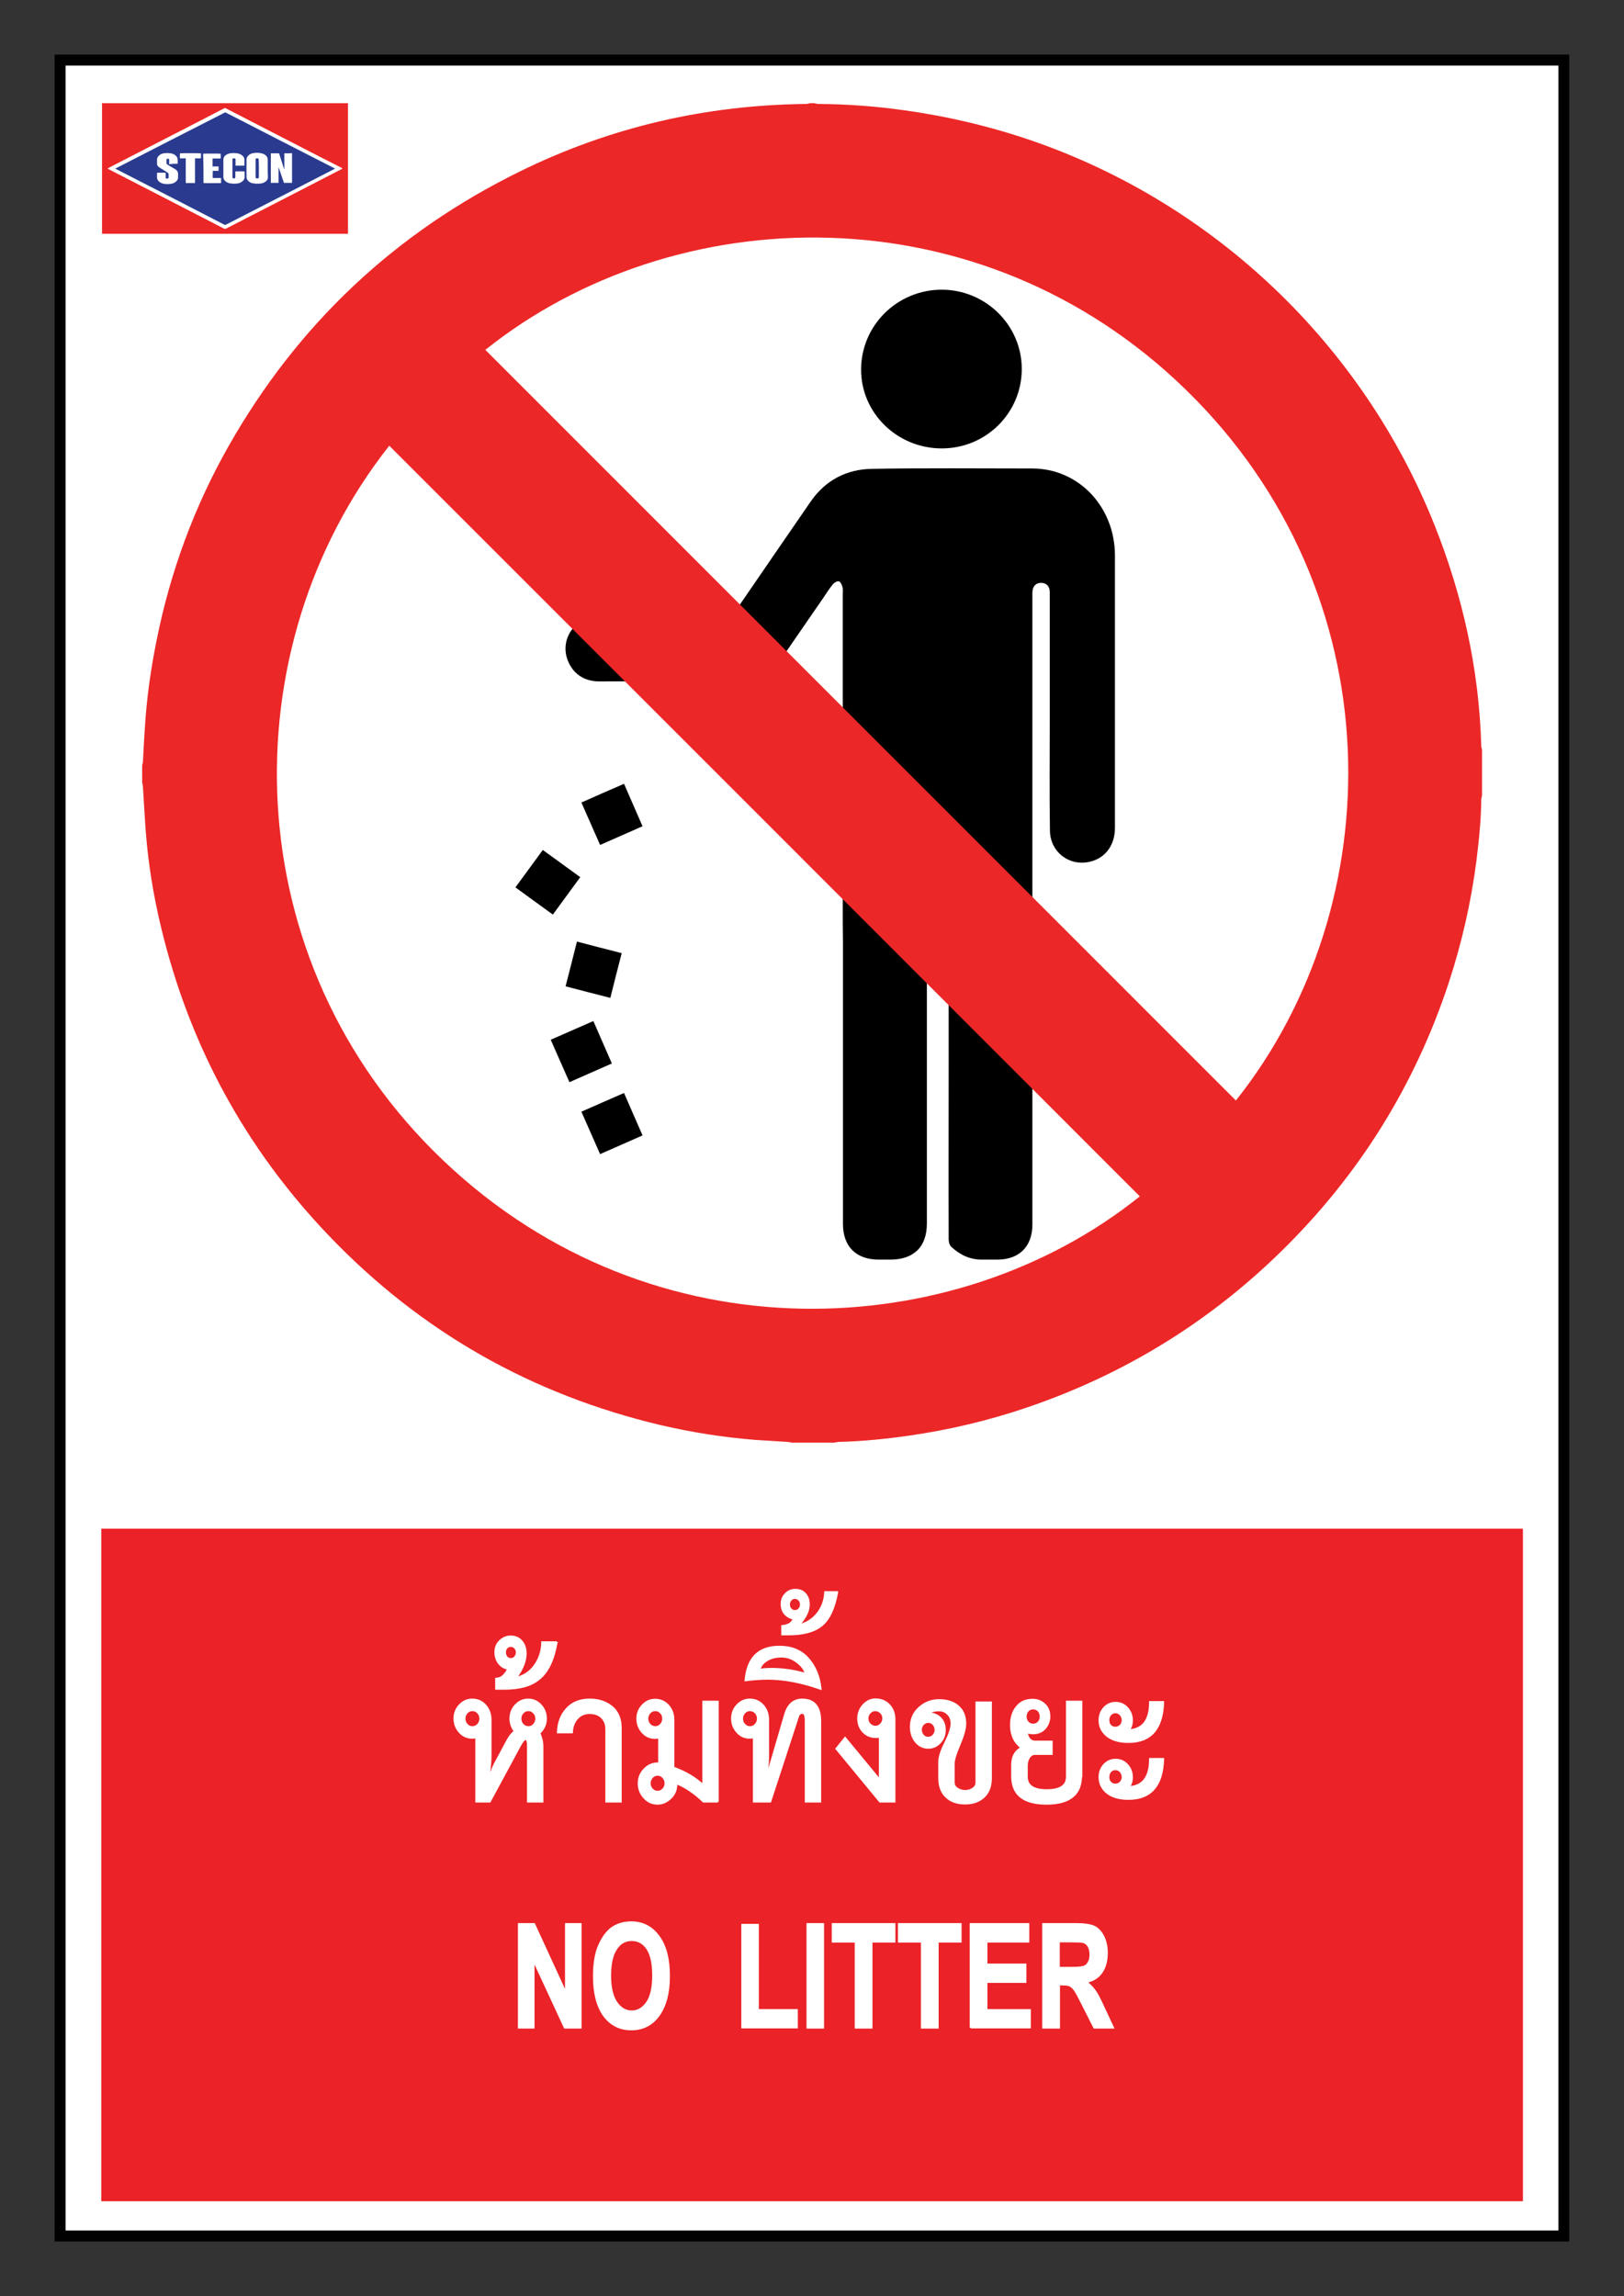 <?xml version="1.0" encoding="utf-8"?>
<!-- Generator: Adobe Illustrator 22.0.0, SVG Export Plug-In . SVG Version: 6.00 Build 0)  -->
<svg version="1.1" id="Layer_1" xmlns="http://www.w3.org/2000/svg" xmlns:xlink="http://www.w3.org/1999/xlink" x="0px" y="0px"
	 viewBox="0 0 841.9 1190.6" style="enable-background:new 0 0 841.9 1190.6;" xml:space="preserve">
<rect x="0" y="0" width="841.9" height="1190.6" fill="#333333" stroke="none"/>
<style type="text/css">
	.st0{fill:none;}
	.st1{fill:#010101;}
	.st2{fill:#FFFFFF;}
	.st3{fill:#EB2227;}
	.st4{fill:#EB2627;}
	.st5{fill:#2A3B8F;}
	.st6{fill:#FFFFFF;stroke:#FFFFFF;stroke-miterlimit:10;}
	.st7{fill-rule:evenodd;clip-rule:evenodd;}
	.st8{fill:#EC2727;}
	.st9{fill-rule:evenodd;clip-rule:evenodd;fill:#FFFFFF;}
	.st10{fill-rule:evenodd;clip-rule:evenodd;fill:#EC2C2C;}
	.st11{fill-rule:evenodd;clip-rule:evenodd;fill:#010101;}
	.st12{fill-rule:evenodd;clip-rule:evenodd;fill:#AFAFB0;}
	.st13{fill-rule:evenodd;clip-rule:evenodd;fill:#302F2F;}
	.st14{fill:#040505;}
</style>
<g>
	<g>
		<rect x="0" y="0" class="st0" width="841.9" height="1190.6"/>
		<rect x="28.3" y="28.3" class="st1" width="785.2" height="1133.9"/>
		<rect x="34" y="34" class="st2" width="773.9" height="1122.5"/>
		<rect x="52.5" y="792.6" class="st3" width="737" height="348.7"/>
		<g id="stecon_79_">
			<path id="red_79_" class="st4" d="M52.8,53.5c42.5,0,85,0,127.6,0c0,22.6,0,45.1,0,67.7c-42.5,0-85,0-127.5,0c0-0.2,0-0.5,0-0.7
				c0-22.1,0-44.2,0-66.3C52.9,54,52.8,53.8,52.8,53.5z M55.8,87.4c0.2,0.1,0.4,0.2,0.5,0.3c3.6,1.8,7.1,3.7,10.7,5.5
				c16.4,8.4,32.7,16.8,49.1,25.2c0.4,0.2,0.7,0.2,1.1,0c13.8-7.1,27.6-14.2,41.4-21.3c6.1-3.2,12.3-6.3,18.4-9.5
				c0.1-0.1,0.3-0.2,0.5-0.3c-0.2-0.1-0.3-0.2-0.5-0.3c-3.8-1.9-7.6-3.9-11.4-5.8c-16.2-8.3-32.4-16.7-48.5-25
				c-0.3-0.2-0.5-0.2-0.9,0c-7,3.6-14.1,7.3-21.1,10.9c-12.6,6.5-25.2,12.9-37.7,19.4C56.9,86.8,56.4,87.1,55.8,87.4z"/>
			<g id="white_79_">
				<path class="st2" d="M55.8,87.4c0.6-0.3,1.1-0.6,1.6-0.8c12.6-6.5,25.2-12.9,37.7-19.4c7-3.6,14.1-7.2,21.1-10.9
					c0.3-0.2,0.6-0.1,0.9,0c16.2,8.3,32.4,16.7,48.5,25c3.8,1.9,7.6,3.9,11.4,5.8c0.1,0.1,0.3,0.1,0.5,0.3c-0.2,0.1-0.3,0.2-0.5,0.3
					c-6.1,3.2-12.3,6.3-18.4,9.5c-13.8,7.1-27.6,14.2-41.4,21.3c-0.4,0.2-0.7,0.2-1.1,0C99.7,110,83.4,101.6,67,93.1
					c-3.6-1.8-7.1-3.7-10.7-5.5C56.2,87.6,56,87.5,55.8,87.4z M59.7,87.4c0.2,0.1,0.3,0.2,0.4,0.2c1,0.5,1.9,1,2.9,1.5
					c17.7,9.1,35.5,18.2,53.2,27.3c0.3,0.1,0.5,0.2,0.8,0c12.9-6.6,25.7-13.2,38.6-19.8c5.8-3,11.6-6,17.5-9
					c0.1-0.1,0.3-0.2,0.5-0.3c-0.2-0.1-0.4-0.2-0.6-0.3c-15.9-8.2-31.9-16.4-47.8-24.5c-2.7-1.4-5.5-2.8-8.2-4.2
					c-0.2-0.1-0.4-0.1-0.7,0c-0.3,0.2-0.7,0.4-1.1,0.6C97,68.3,78.6,77.6,60.3,87C60.1,87.1,60,87.2,59.7,87.4z"/>
				<path class="st2" d="M147.4,79.5c1.4,0,2.7,0,4.1,0c0,5.2,0,10.3,0,15.4c-1.4,0-2.8,0-4.2,0c-0.9-2.6-1.8-5.3-2.7-7.9
					c0,0-0.1,0-0.1,0c0,2.6,0,5.2,0,7.9c-1.4,0-2.7,0-4,0c0,0,0,0,0,0c0,0,0,0,0,0c0-0.1,0-0.2,0-0.3c0-4.9,0-9.9,0-14.8
					c0,0,0-0.1,0-0.2c0.1,0,0.3,0,0.4,0c1.2,0,2.3,0,3.5,0c0.4,0,0.4,0,0.5,0.4c0.8,2.5,1.6,5,2.4,7.5c0,0.1,0.1,0.2,0.2,0.4
					C147.4,85,147.4,82.3,147.4,79.5z"/>
				<path class="st2" d="M138.8,87.3c0,1.5,0,3,0,4.5c0,0.8-0.3,1.4-0.8,1.9c-0.7,0.7-1.6,1.2-2.6,1.3c-1.5,0.3-3.1,0.3-4.6-0.1
					c-0.9-0.2-1.6-0.6-2.3-1.3c-0.5-0.5-0.8-1.1-0.8-1.9c0-3,0-6.1,0-9.1c0-0.7,0.2-1.3,0.7-1.8c0.6-0.7,1.4-1.2,2.3-1.4
					c1.7-0.4,3.5-0.4,5.2,0.1c0.7,0.2,1.4,0.6,2,1.2c0.6,0.5,0.9,1.2,0.8,2C138.8,84.3,138.8,85.8,138.8,87.3z M134.2,87.3
					c0-1.5,0-2.9,0-4.4c0-0.7-0.1-0.9-0.8-0.9c-0.1,0-0.2,0-0.2,0c-0.5,0.1-0.6,0.2-0.6,0.7c0,3,0,6,0,9c0,0.5,0.1,0.7,0.6,0.7
					c0.2,0,0.3,0,0.5,0c0.5-0.1,0.6-0.2,0.6-0.7C134.2,90.3,134.2,88.8,134.2,87.3z"/>
				<path class="st2" d="M126.7,88.9c0,0.2,0,0.3,0,0.5c0,0.8,0,1.6,0,2.4c0,0.8-0.3,1.5-0.9,2c-0.7,0.7-1.5,1.1-2.5,1.3
					c-1.5,0.3-3,0.3-4.5-0.1c-0.8-0.2-1.5-0.6-2.2-1.2c-0.6-0.6-0.9-1.2-0.9-2.1c0-3,0-5.9,0-8.9c0-0.9,0.3-1.6,0.9-2.1
					c0.7-0.7,1.6-1.1,2.5-1.2c1.4-0.2,2.9-0.2,4.3,0.1c0.9,0.2,1.6,0.6,2.3,1.2c0.6,0.6,0.9,1.2,0.9,2.1c0,0.8,0,1.7,0,2.5
					c0,0.2,0,0.3,0,0.5c-1.6,0-3.1,0-4.6,0c0-0.2,0-0.3,0-0.5c0-0.9,0-1.7,0-2.6c0-0.5-0.1-0.6-0.6-0.7c-0.1,0-0.2,0-0.3,0
					c-0.7,0.1-0.7,0.3-0.7,0.8c0,2.9,0,5.9,0,8.8c0,0.1,0,0.2,0,0.3c0,0.2,0.1,0.4,0.3,0.4c0.1,0,0.3,0.1,0.4,0.1
					c0.6,0.1,0.8-0.2,0.8-0.8c0-0.8,0-1.5,0-2.3c0-0.2,0-0.3,0-0.5C122.4,88.8,126,88.8,126.7,88.9z"/>
				<path class="st2" d="M105.5,94.9c0-5.1,0-10.2,0-15.3c0.4-0.1,8.7-0.1,9.1,0c0,0.8,0,1.6,0,2.5c-0.1,0-0.3,0-0.4,0
					c-1.1,0-2.2,0-3.3,0c-0.1,0-0.3,0-0.5,0c0,1.4,0,2.7,0,4.1c1,0,2.1,0,3.1,0c0,0.8,0,1.5,0,2.2c-0.4,0.1-0.7,0.1-1,0.1
					c-0.3,0-0.7,0-1,0c-0.3,0-0.7,0-1,0c-0.1,0.3-0.1,2.8,0,3.7c0.1,0,0.3,0,0.5,0c1.1,0,2.2,0,3.3,0c0.2,0,0.3,0,0.5,0
					c0,0.9,0,1.8,0,2.6C114.3,95,106,95,105.5,94.9z"/>
				<path class="st2" d="M101.1,94.9c-1.6,0-3.1,0-4.7,0c0-4.3,0-8.5,0-12.8c-1,0-2,0-3,0c-0.1-0.4-0.1-2.1,0-2.6
					c0.3-0.1,10.4-0.1,10.8,0c0.1,0.3,0.1,2.1,0,2.6c-1,0-2,0-3,0C101.1,86.4,101.1,90.6,101.1,94.9z"/>
				<path class="st2" d="M92.1,84.9c-1.6,0-3.1,0-4.6,0c0-0.2,0-0.3,0-0.5c0-0.6,0-1.2,0-1.8c0-0.4-0.1-0.6-0.5-0.6
					c-0.1,0-0.2,0-0.4,0c-0.3,0-0.5,0.2-0.5,0.5c0,0.6,0,1.1,0,1.7c0,0.4,0.2,0.6,0.5,0.8c0.4,0.2,0.7,0.4,1.1,0.7
					c1,0.6,2,1.1,2.9,1.7c0.1,0.1,0.3,0.2,0.4,0.3c0.7,0.5,1.1,1.2,1.1,2.1c0,0.7,0,1.3,0,2c0,0.7-0.2,1.3-0.7,1.7
					c-0.7,0.7-1.5,1.2-2.4,1.4c-1.5,0.4-3.1,0.4-4.7,0c-0.8-0.2-1.6-0.6-2.2-1.2c-0.6-0.5-0.9-1.2-0.9-2.1c0-0.8,0-1.5,0-2.3
					c0.3-0.1,3.9-0.1,4.5,0c0,0.1,0,0.3,0,0.4c0,0.7,0,1.3,0,2c0,0.4,0.1,0.6,0.5,0.6c0.2,0,0.5,0,0.7-0.1c0.2,0,0.3-0.2,0.3-0.4
					c0-0.6,0-1.2,0-1.8c0-0.3-0.2-0.6-0.4-0.7c-0.4-0.3-0.8-0.5-1.2-0.8c-1-0.6-2-1.2-2.9-1.8c-0.3-0.2-0.6-0.4-0.9-0.7
					c-0.4-0.4-0.6-0.9-0.6-1.5c0-0.7,0-1.3,0-2c0-0.8,0.3-1.4,0.8-1.9c0.7-0.7,1.6-1.2,2.6-1.4c1.4-0.3,2.8-0.3,4.2,0.1
					c0.9,0.2,1.7,0.7,2.3,1.3c0.5,0.5,0.8,1.1,0.8,1.9C92.1,83.5,92.1,84.2,92.1,84.9z"/>
			</g>
			<g id="blue_79_">
				<path class="st5" d="M59.7,87.4c0.3-0.1,0.5-0.2,0.7-0.3c18.3-9.4,36.6-18.8,54.9-28.1c0.4-0.2,0.7-0.4,1.1-0.6
					c0.2-0.1,0.4-0.1,0.7,0c2.7,1.4,5.4,2.8,8.2,4.2c15.9,8.2,31.9,16.4,47.8,24.5c0.2,0.1,0.3,0.2,0.6,0.3
					c-0.2,0.1-0.3,0.2-0.5,0.3c-5.8,3-11.6,6-17.5,9c-12.9,6.6-25.7,13.2-38.6,19.8c-0.3,0.1-0.5,0.1-0.8,0
					C98.5,107.3,80.8,98.2,63,89.1c-1-0.5-1.9-1-2.9-1.5C60,87.5,59.9,87.5,59.7,87.4z M147.4,79.5c0,2.8,0,5.5,0,8.3
					c-0.1-0.1-0.1-0.2-0.2-0.4c-0.8-2.5-1.6-5-2.4-7.5c-0.1-0.4-0.1-0.4-0.5-0.4c-1.2,0-2.3,0-3.5,0c-0.1,0-0.3,0-0.4,0
					c0,0.1,0,0.1,0,0.2c0,4.9,0,9.9,0,14.8c0,0.1,0,0.2,0,0.3c0,0,0,0,0,0c0,0,0,0,0,0c1.3,0,2.7,0,4,0c0-2.7,0-5.3,0-7.9
					c0,0,0.1,0,0.1,0c0.9,2.6,1.8,5.3,2.7,7.9c1.4,0,2.8,0,4.2,0c0-5.1,0-10.2,0-15.4C150.2,79.5,148.8,79.5,147.4,79.5z
					 M138.8,87.3c0-1.5,0-3,0-4.5c0-0.8-0.3-1.5-0.8-2c-0.6-0.6-1.2-1-2-1.2c-1.7-0.5-3.5-0.5-5.2-0.1c-0.9,0.2-1.7,0.7-2.3,1.4
					c-0.4,0.5-0.7,1.1-0.7,1.8c0,3,0,6.1,0,9.1c0,0.8,0.3,1.4,0.8,1.9c0.6,0.7,1.4,1.1,2.3,1.3c1.5,0.3,3.1,0.3,4.6,0.1
					c1-0.2,1.8-0.6,2.6-1.3c0.5-0.5,0.8-1.2,0.8-1.9C138.8,90.3,138.8,88.8,138.8,87.3z M126.7,88.9c-0.6-0.1-4.3-0.1-4.7,0
					c0,0.1,0,0.3,0,0.5c0,0.8,0,1.5,0,2.3c0,0.7-0.2,0.9-0.8,0.8c-0.1,0-0.3,0-0.4-0.1c-0.2-0.1-0.3-0.2-0.3-0.4c0-0.1,0-0.2,0-0.3
					c0-2.9,0-5.9,0-8.8c0-0.5,0-0.7,0.7-0.8c0.1,0,0.2,0,0.3,0c0.5,0.1,0.6,0.2,0.6,0.7c0,0.9,0,1.7,0,2.6c0,0.2,0,0.3,0,0.5
					c1.6,0,3.1,0,4.6,0c0-0.2,0-0.4,0-0.5c0-0.8,0-1.7,0-2.5c0-0.9-0.3-1.5-0.9-2.1c-0.7-0.6-1.4-1-2.3-1.2
					c-1.4-0.3-2.9-0.3-4.3-0.1c-0.9,0.2-1.8,0.6-2.5,1.2c-0.6,0.6-0.9,1.3-0.9,2.1c0,3,0,5.9,0,8.9c0,0.9,0.3,1.6,0.9,2.1
					c0.6,0.6,1.4,1,2.2,1.2c1.5,0.3,3,0.3,4.5,0.1c0.9-0.2,1.8-0.6,2.5-1.3c0.6-0.5,0.9-1.2,0.9-2c0-0.8,0-1.6,0-2.4
					C126.7,89.2,126.7,89.1,126.7,88.9z M92.1,84.9c0-0.7,0-1.4,0-2.1c0-0.8-0.3-1.4-0.8-1.9c-0.7-0.7-1.4-1.1-2.3-1.3
					c-1.4-0.3-2.8-0.3-4.2-0.1c-1,0.2-1.9,0.6-2.6,1.4c-0.5,0.5-0.8,1.1-0.8,1.9c0,0.7,0,1.3,0,2c0,0.6,0.2,1.1,0.6,1.5
					c0.3,0.2,0.6,0.5,0.9,0.7c1,0.6,2,1.2,2.9,1.8c0.4,0.2,0.8,0.5,1.2,0.8c0.2,0.2,0.4,0.4,0.4,0.7c0,0.6,0,1.2,0,1.8
					c0,0.2-0.1,0.4-0.3,0.4c-0.2,0-0.5,0.1-0.7,0.1c-0.4,0-0.5-0.2-0.5-0.6c0-0.7,0-1.3,0-2c0-0.1,0-0.3,0-0.4
					c-0.6-0.1-4.2-0.1-4.5,0c0,0.7,0,1.5,0,2.3c0,0.9,0.3,1.5,0.9,2.1c0.6,0.6,1.4,1,2.2,1.2c1.6,0.4,3.1,0.3,4.7,0
					c0.9-0.2,1.7-0.7,2.4-1.4c0.4-0.5,0.7-1.1,0.7-1.7c0-0.7,0-1.3,0-2c0-0.9-0.4-1.6-1.1-2.1c-0.1-0.1-0.3-0.2-0.4-0.3
					c-1-0.6-2-1.1-2.9-1.7c-0.4-0.2-0.7-0.4-1.1-0.7c-0.3-0.2-0.5-0.4-0.5-0.8c0-0.6,0-1.1,0-1.7c0-0.3,0.2-0.5,0.5-0.5
					c0.1,0,0.2,0,0.4,0c0.4,0,0.5,0.2,0.5,0.6c0,0.6,0,1.2,0,1.8c0,0.1,0,0.3,0,0.5C89.1,84.9,90.6,84.9,92.1,84.9z M105.5,94.9
					c0.5,0.1,8.8,0.1,9.1,0c0-0.9,0-1.7,0-2.6c-0.2,0-0.3,0-0.5,0c-1.1,0-2.2,0-3.3,0c-0.2,0-0.3,0-0.5,0c-0.1-0.8,0-3.3,0-3.7
					c0.3,0,0.7,0,1,0c0.3,0,0.7,0,1,0c0.3,0,0.7,0.1,1-0.1c0-0.7,0-1.5,0-2.2c-1.1,0-2.1,0-3.1,0c0-1.4,0-2.7,0-4.1
					c0.2,0,0.3,0,0.5,0c1.1,0,2.2,0,3.3,0c0.1,0,0.3,0,0.4,0c0-0.9,0-1.7,0-2.5c-0.4-0.1-8.7-0.1-9.1,0
					C105.5,84.7,105.5,89.8,105.5,94.9z M101.1,94.9c0-4.3,0-8.5,0-12.8c1,0,2,0,3,0c0.1-0.5,0.1-2.2,0-2.6
					c-0.4-0.1-10.5-0.1-10.8,0c-0.1,0.4-0.1,2.2,0,2.6c1,0,2,0,3,0c0,4.3,0,8.5,0,12.8C97.9,94.9,99.5,94.9,101.1,94.9z"/>
				<path class="st5" d="M134.2,87.3c0,1.5,0,3,0,4.5c0,0.5-0.1,0.6-0.6,0.7c-0.2,0-0.3,0-0.5,0c-0.5-0.1-0.6-0.2-0.6-0.7
					c0-3,0-6,0-9c0-0.5,0.1-0.6,0.6-0.7c0.1,0,0.2,0,0.2,0c0.7,0,0.8,0.1,0.8,0.9C134.2,84.4,134.2,85.9,134.2,87.3z"/>
			</g>
		</g>
	</g>
	<g>
		<path class="st6" d="M269,1051.3v-53.7h7.9l16.5,35.9v-35.9h7.6v53.7h-8.2l-16.2-35v35H269z"/>
		<path class="st6" d="M307.9,1024.8c0-5.5,0.6-10.1,1.8-13.8c0.9-2.7,2.2-5.2,3.7-7.4c1.6-2.2,3.3-3.8,5.2-4.8
			c2.5-1.4,5.4-2.1,8.7-2.1c5.9,0,10.7,2.5,14.2,7.4c3.6,4.9,5.3,11.7,5.3,20.5c0,8.7-1.8,15.4-5.3,20.3c-3.5,4.9-8.3,7.3-14.2,7.3
			c-6,0-10.7-2.4-14.3-7.3C309.6,1040,307.9,1033.3,307.9,1024.8z M316.3,1024.4c0,6.1,1.1,10.7,3.2,13.8c2.1,3.1,4.8,4.7,8,4.7
			c3.2,0,5.9-1.6,8-4.7c2.1-3.1,3.1-7.8,3.1-14c0-6.2-1-10.7-3-13.8c-2-3-4.7-4.5-8.1-4.5c-3.4,0-6.1,1.5-8.1,4.6
			C317.3,1013.6,316.3,1018.2,316.3,1024.4z"/>
		<path class="st6" d="M384.8,1051.3V998h8.1v44.2h20.2v9H384.8z"/>
		<path class="st6" d="M418.6,1051.3v-53.7h8.1v53.7H418.6z"/>
		<path class="st6" d="M443.6,1051.3v-44.6h-11.9v-9.1h32v9.1h-11.9v44.6H443.6z"/>
		<path class="st6" d="M477.9,1051.3v-44.6H466v-9.1h32v9.1h-11.9v44.6H477.9z"/>
		<path class="st6" d="M503.2,1051.3v-53.7h29.9v9.1h-21.7v11.9h20.2v9h-20.2v14.6h22.5v9H503.2z"/>
		<path class="st6" d="M540.8,1051.3v-53.7h17.1c4.3,0,7.4,0.5,9.4,1.4c1.9,1,3.5,2.7,4.7,5.1c1.2,2.5,1.8,5.3,1.8,8.5
			c0,4-0.9,7.4-2.7,10c-1.8,2.6-4.4,4.3-8,5c1.8,1.4,3.2,2.9,4.4,4.5s2.7,4.5,4.6,8.7l4.9,10.5h-9.7l-5.9-11.7
			c-2.1-4.2-3.5-6.8-4.3-7.9c-0.8-1.1-1.6-1.8-2.4-2.2c-0.9-0.4-2.2-0.6-4.1-0.6h-1.6v22.4H540.8z M548.9,1020.3h6
			c3.9,0,6.3-0.2,7.3-0.7c1-0.4,1.7-1.2,2.3-2.3s0.8-2.4,0.8-4c0-1.8-0.4-3.3-1.1-4.4c-0.7-1.1-1.7-1.8-3.1-2.1
			c-0.7-0.1-2.6-0.2-5.9-0.2h-6.3V1020.3z"/>
	</g>
	<g>
		<path class="st6" d="M281.2,934.1h-7.5v-28.9c0-2.3-0.4-3.5-1.3-3.5c-0.6,0-1.6,1.1-2.8,3.3l-15.7,29.1h-7v-33.4
			c-0.8,0.2-1.5,0.3-2.1,0.3c-2.6,0-4.8-1-6.5-2.9c-1.8-2-2.7-4.3-2.7-7.1c0-2.7,0.9-5,2.7-6.9c1.8-1.9,3.9-2.9,6.5-2.9
			c2.7,0,5,1,6.8,3c1.8,2,2.7,4.5,2.7,7.5v19.4c0,2.3-0.5,6.8-1.4,13.8c0.8-3.7,2-7.1,3.6-10.3l6.6-12.3c1.5-2.6,2.7-4.1,3.9-4.4
			c-1.6-2.2-2.4-4.4-2.4-6.8c0-2.8,0.9-5.1,2.7-7c1.8-1.9,3.9-2.9,6.5-2.9c2.6,0,4.8,1,6.5,2.9c1.8,1.9,2.7,4.2,2.7,7
			c0,2.9-1.1,5.4-3.4,7.5c1,2.2,1.6,4.5,1.6,7V934.1z M249,891.1c0-1.2-0.4-2.3-1.2-3.1c-0.8-0.9-1.8-1.3-2.9-1.3
			c-1.1,0-2.1,0.4-2.9,1.3c-0.8,0.9-1.2,1.9-1.2,3.1c0,1.2,0.4,2.3,1.2,3.1c0.8,0.9,1.8,1.3,2.9,1.3c1.1,0,2.1-0.4,2.9-1.3
			C248.6,893.3,249,892.3,249,891.1z M278,891.1c0-1.2-0.4-2.3-1.2-3.1c-0.8-0.9-1.8-1.3-2.9-1.3c-1.1,0-2.1,0.4-2.9,1.3
			c-0.8,0.9-1.2,1.9-1.2,3.1c0,1.2,0.4,2.3,1.2,3.1c0.8,0.9,1.8,1.3,2.9,1.3c1.1,0,2.1-0.4,2.9-1.3C277.6,893.3,278,892.3,278,891.1
			z"/>
		<path class="st6" d="M288.6,851.3c-0.8,4.6-1.9,8.4-3.4,11.6s-3.3,5.6-5.6,7.5c-2.3,1.9-4.9,3.2-7.9,4c-3,0.8-6.5,1.2-10.5,1.2h-4
			v-5.2c1.6-0.1,3-0.7,4-1.8c1.1-1.1,1.8-2.3,2.2-3.4c-2-0.3-3.6-1.3-4.8-2.9c-1.2-1.6-1.8-3.5-1.8-5.7c0-2.3,0.8-4.3,2.4-5.8
			s3.4-2.3,5.5-2.3c2.4,0,4.3,0.8,5.7,2.5c1.4,1.6,2.1,3.7,2.1,6.2c0,2.5-0.6,4.9-1.7,7.3c-1.1,2.3-2.3,4.2-3.5,5.5
			c4-0.8,7.3-2.9,9.8-6.3c2.5-3.4,3.9-7.5,4-12.2H288.6z M267.9,856.8c0-1-0.3-1.8-0.9-2.4c-0.6-0.7-1.3-1-2.2-1
			c-0.9,0-1.6,0.3-2.2,1c-0.6,0.6-0.8,1.5-0.8,2.4c0,1,0.3,1.8,0.8,2.4c0.6,0.7,1.3,1,2.2,1c0.9,0,1.6-0.3,2.2-1
			C267.6,858.5,267.9,857.7,267.9,856.8z"/>
		<path class="st6" d="M321.8,934.1h-7.5v-37.7c0-2.4-0.8-4.4-2.3-5.9c-1.5-1.5-3.6-2.3-6.3-2.3c-2.7,0-4.8,0.9-6.5,2.8
			c-1.7,1.9-2.6,4.3-2.7,7.2h-7.3c0.2-5.2,1.8-9.3,4.8-12.4c2.9-3.1,6.8-4.6,11.7-4.6c4.5,0,8.3,1.2,11.4,3.7
			c3.1,2.5,4.7,6.2,4.7,11.2V934.1z"/>
		<path class="st6" d="M372.2,934.1h-7.5c-4.7-4.5-9.4-7.7-14.1-9.5v0.7c0,2.8-1,5.1-3,7c-2,1.9-4.2,2.9-6.7,2.9c-2.7,0-5-1-6.9-3.1
			s-2.9-4.5-2.9-7.4c0-2.9,1-5.3,2.9-7.3c1.9-2,4.2-3.1,6.9-3.1h0.8v-13.5c-0.8,0.2-1.5,0.3-2.1,0.3c-2.6,0-4.8-1-6.5-2.9
			c-1.8-2-2.7-4.3-2.7-7.1c0-2.7,0.9-5,2.7-6.9c1.8-1.9,3.9-2.9,6.5-2.9c2.7,0,5,1,6.8,3c1.8,2,2.7,4.5,2.7,7.5v24.7
			c6.4,2.3,11.5,5.4,15.5,9.2v-43.4h7.5V934.1z M343.8,891.1c0-1.2-0.4-2.3-1.2-3.1c-0.8-0.9-1.8-1.3-2.9-1.3
			c-1.1,0-2.1,0.4-2.9,1.3c-0.8,0.9-1.2,1.9-1.2,3.1c0,1.2,0.4,2.3,1.2,3.1c0.8,0.9,1.8,1.3,2.9,1.3c1.1,0,2.1-0.4,2.9-1.3
			C343.4,893.3,343.8,892.3,343.8,891.1z M345,924.6c0-1.2-0.4-2.3-1.2-3.1c-0.8-0.9-1.8-1.3-2.9-1.3c-1.1,0-2.1,0.4-2.9,1.3
			c-0.8,0.9-1.2,1.9-1.2,3.1c0,1.2,0.4,2.3,1.2,3.1c0.8,0.9,1.8,1.3,2.9,1.3c1.1,0,2.1-0.4,2.9-1.3C344.6,926.9,345,925.8,345,924.6
			z"/>
		<path class="st6" d="M425.2,934.1h-7.5v-42c0-2.7-0.6-4-1.8-4c-1,0-1.8,0.6-2.2,1.9l-14.4,44.1h-8.5v-33.4
			c-0.8,0.2-1.5,0.3-2.1,0.3c-2.6,0-4.8-1-6.5-2.9c-1.8-2-2.7-4.3-2.7-7.1c0-2.7,0.9-5,2.7-6.9c1.8-1.9,3.9-2.9,6.5-2.9
			c2.7,0,5,1,6.8,3c1.8,2,2.7,4.5,2.7,7.5v19.4c0,2.9-0.5,7.5-1.4,13.8c0.9-3.8,2-8.1,3.4-12.7L407,889c1.5-5.3,4.6-7.9,9.1-7.8
			c6,0.1,9.1,3.8,9.1,11V934.1z M392.9,891.1c0-1.2-0.4-2.3-1.2-3.1c-0.8-0.9-1.8-1.3-2.9-1.3c-1.1,0-2.1,0.4-2.9,1.3
			c-0.8,0.9-1.2,1.9-1.2,3.1c0,1.2,0.4,2.3,1.2,3.1c0.8,0.9,1.8,1.3,2.9,1.3c1.1,0,2.1-0.4,2.9-1.3
			C392.5,893.3,392.9,892.3,392.9,891.1z"/>
		<path class="st6" d="M425.4,875.6c-10-3.5-19.1-5.2-27.4-5.2c-3.8,0-7.6,0.3-11.5,0.8c1-11.6,6.8-17.4,17.6-17.4
			c6.2,0,11.1,2,14.7,6C422.5,863.9,424.7,869.1,425.4,875.6z M417.7,867.9c-0.5-2.2-1.9-4.2-4.4-6.1c-2.4-1.9-5.2-2.9-8.2-2.9
			c-2.9,0-5.4,0.6-7.5,1.9c-2.1,1.3-3.4,2.9-4,5c1.4-0.3,3.5-0.5,6.4-0.5C406,865.3,411.9,866.2,417.7,867.9z"/>
		<path class="st6" d="M434,825.6c-1.5,8.2-4.1,13.9-8,17.1c-3.9,3.2-9.6,4.7-17.1,4.7h-3.4v-4.3c3.2-0.3,5.2-1.5,5.9-3.8
			c-4.1-1.1-6.2-3.7-6.2-7.7c0-2.1,0.7-3.8,2.1-5.2c1.4-1.4,3-2.1,5-2.1c2.2,0,3.9,0.7,5.1,2.1c1.3,1.4,1.9,3.3,1.9,5.5
			c0,3.4-1.8,7-5.3,10.8c3.9-0.9,7.2-2.9,9.7-6c2.5-3.2,3.9-6.9,4.1-11.2H434z M415.2,831.9c0-1-0.3-1.8-0.9-2.4s-1.3-1-2.2-1
			c-0.9,0-1.6,0.3-2.2,1c-0.6,0.7-0.9,1.5-0.9,2.4c0,1,0.3,1.8,0.9,2.4c0.6,0.7,1.3,1,2.2,1c0.9,0,1.6-0.3,2.2-1
			C414.9,833.7,415.2,832.9,415.2,831.9z"/>
		<path class="st6" d="M463.6,934.1h-7.4l-22.6-27.4l4.5-5.6l18,21.8v-22.4c-0.2,0.1-1,0.1-2.3,0.1c-2.5,0-4.6-0.9-6.3-2.7
			c-1.7-1.8-2.6-4-2.6-6.8c0-2.8,0.9-5.1,2.7-7.1c1.8-1.9,3.9-2.9,6.3-2.9c2.8,0,5.2,1,7,2.9c1.9,2,2.8,4.5,2.8,7.6V934.1z
			 M457.9,891c0-1.2-0.4-2.2-1.2-3c-0.8-0.8-1.8-1.3-2.9-1.3c-1.1,0-2.1,0.4-2.9,1.3c-0.8,0.8-1.2,1.9-1.2,3c0,1.2,0.4,2.2,1.2,3
			c0.8,0.8,1.8,1.3,2.9,1.3c1.1,0,2.1-0.4,2.9-1.3C457.5,893.1,457.9,892.1,457.9,891z"/>
		<path class="st6" d="M513.7,921.9c0,4.2-1.2,7.5-3.7,9.8c-2.5,2.3-5.7,3.4-9.7,3.4c-4,0-7.3-1.1-9.7-3.4c-2.5-2.3-3.7-5.6-3.7-9.8
			v-8.4c0-2.5,1.1-5.9,3.2-10c2.1-4.2,3.2-7.5,3.2-9.9c0-2-0.6-3.6-1.9-4.9c-1.3-1.3-2.8-1.9-4.5-1.9c-2.6,0-4.3,0.5-5.2,1.6
			c2.4,0.1,4.4,0.9,5.9,2.5c1.5,1.6,2.2,3.6,2.2,6c0,2.6-0.8,4.8-2.5,6.6c-1.7,1.8-3.7,2.7-6,2.7c-2.7,0-4.9-1.1-6.6-3.2
			c-1.7-2.1-2.5-4.7-2.5-7.7c0-4,1.5-7.3,4.4-9.9c2.9-2.6,6.3-3.9,10.2-3.9c4,0,7.3,1,9.8,3.1c2.5,2.1,3.8,5.1,3.8,9.1
			c0,2.6-1,6.2-3,10.9s-3,8-3,9.9v9.5c0,1.5,0.6,2.6,1.9,3.4c1.2,0.8,2.6,1.2,4,1.2c1.5,0,2.9-0.4,4.1-1.2c1.2-0.8,1.8-1.9,1.8-3.3
			v-41.4h7.5V921.9z M485,896.9c0-1.1-0.4-2.1-1.1-2.9s-1.6-1.2-2.7-1.2c-1,0-1.9,0.4-2.7,1.2c-0.7,0.8-1.1,1.7-1.1,2.9
			c0,1.1,0.4,2.1,1.1,2.9c0.7,0.8,1.6,1.2,2.7,1.2c1,0,1.9-0.4,2.7-1.2C484.6,899,485,898.1,485,896.9z"/>
		<path class="st6" d="M560.4,921c0,9.4-6,14.2-17.9,14.2c-11.8,0-17.8-4.7-17.8-14.2v-6c0-4.2,1.6-7.1,4.9-8.8
			c-3.6-2.7-5.5-6.6-5.5-11.8c0-3.8,1-7,3-9.4c2-2.5,4.7-3.7,8.2-3.7c2.4,0,4.5,0.8,6.2,2.4c1.7,1.6,2.5,3.7,2.5,6.3
			c0,2.3-0.8,4.4-2.3,6.1c-1.5,1.7-3.6,2.6-6.1,2.6c-1.3,0-2.4-0.2-3.4-0.6c0.6,3.3,2.1,4.9,4.4,4.9h8.6v6.4h-8.6
			c-1.3,0-2.3,0.6-3.1,1.8c-0.8,1.2-1.2,2.6-1.2,4.1v5.9c0,4.6,3.4,7,10.3,7c7,0,10.5-2.3,10.5-7v-38.9h7.5V921z M539.5,890
			c0-1.2-0.4-2.2-1.1-3c-0.7-0.8-1.7-1.2-2.8-1.2c-1.1,0-2.1,0.4-2.8,1.2c-0.7,0.8-1.1,1.8-1.1,3c0,1.2,0.4,2.2,1.1,3
			s1.7,1.2,2.8,1.2c1.1,0,2.1-0.4,2.8-1.2S539.5,891.3,539.5,890z"/>
		<path class="st6" d="M603,882.5c-0.4,13.8-6.4,20.7-18,20.7c-4.8,0-8.5-1.1-11.1-3.2c-2.6-2.1-3.9-4.8-3.9-8.1
			c0-2.5,0.8-4.6,2.4-6.4c1.6-1.7,3.6-2.6,5.9-2.6c2.5,0,4.5,0.9,6.1,2.7c1.6,1.8,2.4,3.9,2.4,6.3c0,2.3-0.6,4.1-1.8,5.2
			c7.5-0.3,11.2-5.2,11.2-14.6H603z M603,912c-0.4,13.8-6.4,20.7-18,20.7c-4.8,0-8.5-1.1-11.1-3.2c-2.6-2.1-3.9-4.8-3.9-8.1
			c0-2.5,0.8-4.6,2.4-6.4c1.6-1.7,3.6-2.6,5.9-2.6c2.5,0,4.5,0.9,6.1,2.7c1.6,1.8,2.4,3.9,2.4,6.3c0,2.3-0.6,4.1-1.8,5.2
			c7.5-0.3,11.2-5.2,11.2-14.6H603z M582,891.9c0-1.1-0.4-2.1-1.1-2.9c-0.7-0.8-1.6-1.2-2.7-1.2c-1,0-1.9,0.4-2.6,1.2
			c-0.7,0.8-1,1.7-1,2.9c0,1.1,0.3,2.1,1,2.8c0.7,0.7,1.6,1.1,2.6,1.1c1,0,1.9-0.4,2.7-1.1C581.6,893.9,582,893,582,891.9z
			 M582,921.4c0-1.1-0.4-2.1-1.1-2.9c-0.7-0.8-1.6-1.2-2.7-1.2c-1,0-1.9,0.4-2.6,1.2c-0.7,0.8-1,1.7-1,2.9c0,1.1,0.3,2.1,1,2.8
			c0.7,0.7,1.6,1.1,2.6,1.1c1,0,1.9-0.4,2.7-1.1C581.6,923.4,582,922.5,582,921.4z"/>
	</g>
	<g>
		<g>
			<g>
				<path d="M436.9,470.8c0-54.2,0-108.4,0-162.6c0-1.3,0.2-2.8-0.2-4c-0.3-1.1-1-2.6-1.9-2.8c-0.8-0.2-2.3,0.7-3,1.5
					c-1.8,2.2-3.4,4.7-5,7.1c-8.1,11.8-16.3,23.6-24.4,35.4c-3.6,5.3-8.4,7.9-14.9,7.9c-25.6-0.1-51.3,0-76.9,0
					c-9.3,0-14.9-5.6-16.9-12.8c-2-7.6,1.7-15.6,8.7-18.8c2.7-1.3,6-1.9,9-1.9c21-0.2,41.9-0.1,62.9,0c3.4,0,5.7-1.2,7.6-3.9
					c12.8-18.7,25.6-37.3,38.4-55.9c7.6-11,18.6-16.7,31.6-16.9c27.7-0.5,55.4-0.2,83.2-0.2c24.1,0,42.9,19.9,42.9,45.2
					c0,16.1,0,32.2,0,48.3c0,30.9,0,61.9,0,92.8c0,8.9-4.8,15.5-12.6,17.5c-10.7,2.8-20.9-4.7-21.1-15.9
					c-0.3-19.2-0.1-38.4-0.1-57.6c0-22.1,0-44.1,0-66.2c0-3.1-1.8-4.8-4.5-4.8c-2.8,0-4.5,1.9-4.5,5.2c0,15,0,29.9,0,44.9
					c0,76.2,0,152.4,0,228.5c0,18,0,36.1,0,54.1c0,11.4-6.8,18.2-18.2,18.2c-2.7,0-5.4,0-8.1,0c-6.1,0-11.3-2.5-15.7-6.6
					c-0.9-0.8-1.4-2.5-1.4-3.8c-0.1-30.7,0-61.5,0-92.2c0-38.3,0-76.6-0.1-114.9c0-4.2-2.2-6.7-5.6-6.7c-3.5,0-5.6,2.6-5.6,6.8
					c0,36.3,0,72.7,0,109c0,29.9,0,59.8,0,89.7c0,12-6.7,18.6-18.7,18.7c-2.1,0-4.2,0-6.2,0c-11.8,0-18.6-6.8-18.6-18.5
					c0-13.2,0-26.4,0-39.6c0-35.5,0-71,0-106.5C436.9,482.4,436.9,476.6,436.9,470.8z"/>
				<path d="M488.2,232.5c-23.1,0-41.9-18.4-41.8-41c0.1-22.9,18.8-41.3,41.9-41.3c22.8,0.1,41.4,18.5,41.4,41.1
					C529.7,214.1,511.2,232.5,488.2,232.5z"/>
			</g>
			<path d="M267.2,460.1c4.8-6.6,9.4-12.9,14.2-19.4c6.5,4.7,12.8,9.3,19.4,14.1c-4.7,6.5-9.4,12.8-14.2,19.4
				C280.1,469.5,273.8,464.9,267.2,460.1z"/>
			<path d="M323.5,406.4c3.3,7.5,6.4,14.6,9.6,22c-7.4,3.3-14.6,6.4-22,9.7c-3.2-7.3-6.4-14.5-9.7-22
				C308.8,412.8,316,409.6,323.5,406.4z"/>
			<path d="M299.1,488.2c7.9,2.1,15.4,4,23.2,6c-2,7.7-3.9,15.2-5.9,23.2c-7.7-2-15.3-3.9-23.2-6
				C295.2,503.7,297.1,496.1,299.1,488.2z"/>
			<path d="M307.6,529.4c3.3,7.5,6.4,14.6,9.6,22c-7.4,3.3-14.6,6.4-22,9.7c-3.2-7.3-6.4-14.5-9.7-22
				C293,535.8,300.1,532.7,307.6,529.4z"/>
			<path d="M323.5,566.7c3.3,7.5,6.4,14.6,9.6,22c-7.4,3.3-14.6,6.4-22,9.7c-3.2-7.3-6.4-14.5-9.7-22
				C308.8,573.1,316,570,323.5,566.7z"/>
		</g>
		<path class="st8" d="M432.4,748c-7.2,0-14.3,0-21.5,0c-0.9-0.1-1.8-0.3-2.7-0.4c-5.4-0.4-10.8-0.6-16.2-1
			c-16.7-1.3-33.2-3.9-49.5-7.7c-66.7-15.8-124-48.2-171.5-97.7c-43.7-45.5-72.8-99.1-87.5-160.4c-3.9-16.2-6.6-32.6-7.9-49.2
			c-0.6-7.9-1-15.8-1.5-23.7c0-0.7-0.3-1.4-0.4-2.2c0-3,0-6,0-9c0.2-0.6,0.4-1.3,0.4-1.9c0.3-5.8,0.6-11.6,1-17.4
			c0.9-15.1,3-30.1,6-45c7.1-35.7,19.5-69.5,37.4-101.1c35.8-63.1,86.3-110.7,151.4-142.6c46.5-22.8,95.8-34.2,147.7-34.8
			c0.8,0,1.6-0.2,2.4-0.4c0.7,0,1.3,0,2,0c0.8,0.1,1.6,0.4,2.4,0.4c14.9,0.1,29.8,1.2,44.5,3.3c22.4,3.1,44.3,8.3,65.7,15.6
			c95,32.7,171.8,105.9,209.1,199.5c14.6,36.7,23.1,74.8,24.2,114.4c0,0.7,0.3,1.4,0.4,2.1c0,7.8,0,15.7,0,23.5
			c-0.1,0.8-0.4,1.6-0.4,2.4c-0.1,10.6-1.2,21.1-2.5,31.6c-2.8,21.6-7.6,42.7-14.4,63.4c-17.7,53.5-46.7,99.9-87,139.3
			c-37.7,36.9-81.7,63.8-131.7,80.8c-20,6.8-40.4,11.6-61.3,14.6c-12,1.7-24,2.9-36,3.2C434,747.6,433.2,747.9,432.4,748z
			 M201.8,231.1c-82.6,104.5-81,267,28.2,370.8c108.6,103.2,265.5,95,360.9,18.4C461.3,490.6,331.6,360.9,201.8,231.1z M251.6,181.4
			c129.7,129.7,259.4,259.5,389.1,389.2c80.7-101.5,82.5-262.9-25.9-368.5C507.8,97.8,349.6,103.1,251.6,181.4z"/>
	</g>
</g>
</svg>
